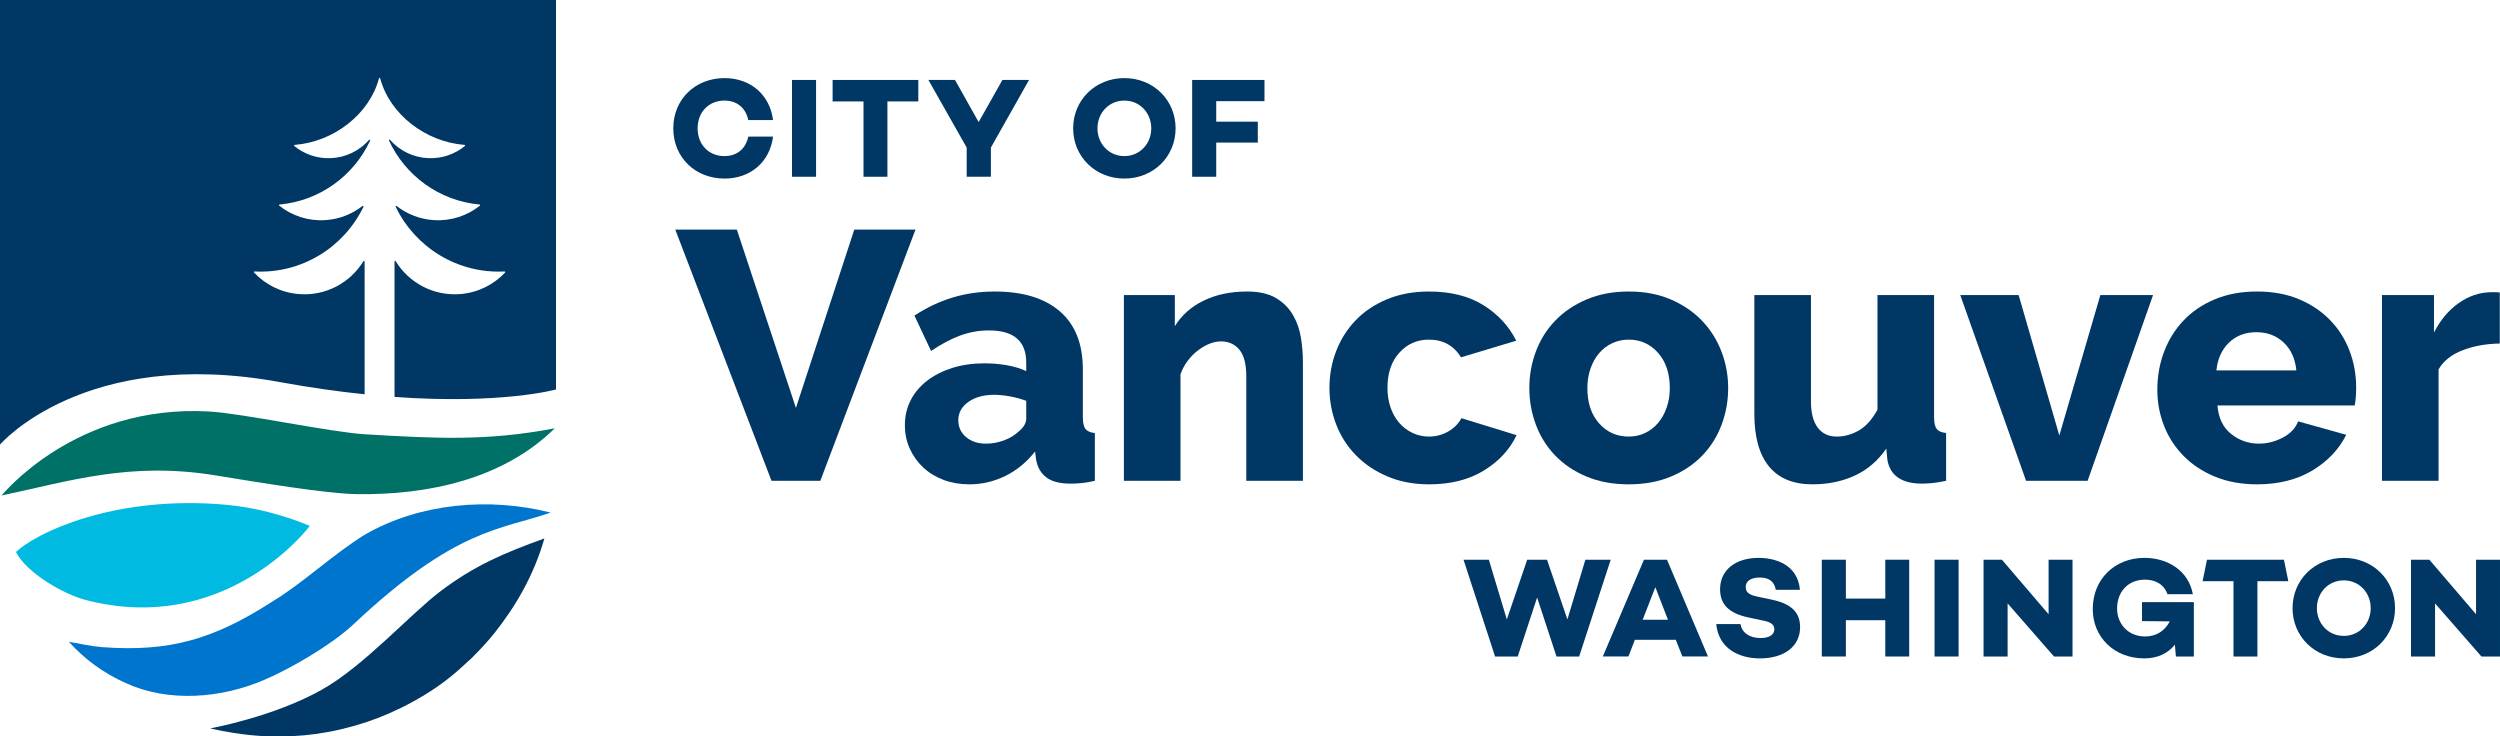<?xml version="1.0" encoding="UTF-8"?>
<svg id="a" data-name="Layer 1" xmlns="http://www.w3.org/2000/svg" width="15in" height="4.419in" viewBox="0 0 1080 318.154">
  <g>
    <path d="m240.19,0H.003v192.052s36.272-42.448,120.786-27.017c13.365,2.44,25.589,4.135,36.723,5.29v-57.368c0-.276-.353-.37-.497-.135-5.711,9.327-16.343,15.172-27.986,14.206-7.664-.636-14.407-4.114-19.292-9.306-.167-.177-.026-.466.217-.454,20.379,1.058,38.662-10.464,47.053-27.949.125-.26-.193-.507-.421-.329-4.478,3.503-10.026,5.732-16.13,6.103-7.455.452-14.419-1.952-19.838-6.262-.191-.152-.092-.459.15-.481,17.565-1.619,32.148-12.58,39.128-27.639.133-.286-.234-.528-.443-.292-4.067,4.608-9.929,7.619-16.554,7.9-5.962.253-11.495-1.751-15.781-5.249-.188-.154-.086-.459.156-.477,16.813-1.294,32.307-13.18,36.453-28.764.073-.273.436-.273.509,0,4.145,15.584,19.627,27.469,36.44,28.764.242.019.345.323.156.477-4.286,3.498-9.819,5.502-15.781,5.249-6.625-.282-12.488-3.292-16.555-7.9-.209-.236-.575.006-.443.292,6.98,15.059,21.564,26.02,39.128,27.639.243.022.341.329.15.481-5.419,4.309-12.383,6.714-19.838,6.262-6.104-.37-11.653-2.6-16.13-6.103-.227-.178-.546.069-.421.329,8.391,17.484,26.674,29.007,47.053,27.949.243-.013.384.277.217.454-4.885,5.192-11.628,8.67-19.292,9.307-11.643.966-22.275-4.878-27.986-14.206-.144-.236-.497-.142-.497.135v58.507c46.344,3.335,69.751-3.221,69.751-3.221V0Z" fill="#003765" stroke-width="0"/>
    <path d="m237.887,221.437c-21.402,7.428-41.006,6.624-85.266,48.339-9.395,8.855-27.917,19.518-38.405,23.884-18.536,8.048-41.437,9.89-59.862,1.432-9.671-4.318-17.921-10.391-24.595-17.848,4.95.845,9.679,1.953,14.367,2.31,29.068,2.212,48.307-3.475,73.161-19.463,13.718-8.251,26.131-20.312,40.264-29.089,23.927-13.809,54.025-16.243,80.336-9.565h0Z" fill="#0075ce" stroke-width="0"/>
    <path d="m90.334,177.758c14.473.822,52.754,8.995,67.365,9.847,29.868,1.742,52.246,3.12,81.972-2.589-22.375,22.063-55.049,28.912-85.621,28.441-13.569-.216-43.64-5.292-61.113-8.123-36.979-5.99-63.067,2.564-92.252,8.722,0,0,31.848-39.581,89.648-36.299Z" fill="#007167" stroke-width="0"/>
    <path d="m6.898,238.497c7.878-7.812,41.956-24.914,90.947-20.423,11.945,1.095,24.221,4.232,35.977,9.094-2.016,2.864-37.638,47.281-96.578,32.082-10.135-2.614-25.757-11.87-30.347-20.752h0Z" fill="#00bae1" stroke-width="0"/>
    <path d="m235.059,232.638c-17.459,6.312-30.031,11.669-44.644,22.669-12.991,9.779-33.415,32.661-51.489,42.69-20.869,11.764-48.15,16.666-48.15,16.666,14.213,3.259,24.487,3.378,24.487,3.378,14.372.619,28.6-1.288,43.196-6.15,12.103-4.031,27.635-11.779,39.544-22.372,1.285-1.143,4.677-4.227,5.882-5.356,3.28-3.312,6.571-6.781,9.506-10.407,9.536-11.991,17.285-25.39,21.778-41.155l-.11.037Z" fill="#003765" stroke-width="0"/>
  </g>
  <g>
    <g>
      <path d="m323.26,59.001h10.697c-1.355,10.82-9.592,18.134-20.965,18.134-12.601,0-22.128-9.097-22.128-21.7s9.527-21.7,22.128-21.7c11.373,0,19.61,7.316,20.965,18.136h-10.697c-1.105-5.226-4.794-8.423-10.329-8.423-6.821,0-11.557,5.042-11.557,11.987s4.736,11.987,11.557,11.987c5.535,0,9.223-3.195,10.329-8.421Z" fill="#003765" stroke-width="0"/>
      <path d="m352.54,34.531v41.819h-10.395v-41.819h10.395Z" fill="#003765" stroke-width="0"/>
      <path d="m396.712,43.817h-13.348v32.534h-10.33v-32.534h-13.348v-9.285h37.025v9.285Z" fill="#003765" stroke-width="0"/>
      <path d="m444.546,34.531l-16.481,29.213v12.607h-10.456v-12.607l-16.543-29.213h11.501l10.21,18.203,10.268-18.203h11.501Z" fill="#003765" stroke-width="0"/>
      <path d="m507.86,55.435c0,12.173-9.527,21.7-22.132,21.7s-22.128-9.527-22.128-21.7,9.527-21.7,22.128-21.7,22.132,9.529,22.132,21.7Zm-10.513,0c0-6.577-4.856-11.987-11.619-11.987s-11.619,5.41-11.619,11.987,4.859,11.987,11.619,11.987,11.619-5.408,11.619-11.987Z" fill="#003765" stroke-width="0"/>
      <path d="m525.41,43.694v8.857h17.956v9.041h-17.956v14.759h-10.395v-41.819h31.242v9.162h-20.847Z" fill="#003765" stroke-width="0"/>
    </g>
    <g>
      <path d="m695.825,241.792l-13.632,41.819h-9.784l-8.376-25.495-8.376,25.495h-9.78l-13.636-41.819h10.945l7.765,25.8,8.803-25.8h8.559l8.807,25.8,7.765-25.8h10.941Z" fill="#003765" stroke-width="0"/>
      <path d="m723.952,276.398h-17.701l-2.767,7.193h-11.065l17.766-41.799h9.956l17.705,41.799h-11.065l-2.829-7.193Zm-3.381-8.666l-5.469-14.076-5.469,14.076h10.939Z" fill="#003765" stroke-width="0"/>
      <path d="m777.582,254.773h-10.457c-.553-3.136-2.458-5.288-6.889-5.288-3.691,0-6.087,1.413-6.087,4.121,0,2.398,1.721,3.443,5.042,4.121l5.845,1.229c7.688,1.599,12.608,4.737,12.608,11.934,0,8.364-6.889,13.529-17.347,13.529-9.409,0-17.896-4.489-18.879-14.822h10.453c.676,3.691,3.813,6.027,8.733,6.027,3.691,0,5.906-1.415,5.906-3.752,0-1.477-.799-3.015-4.428-3.691l-6.889-1.477c-8.241-1.784-12.116-5.534-12.116-12.178,0-8.364,6.767-13.531,16.606-13.531,6.767,0,16.855,2.523,17.9,13.777Z" fill="#003765" stroke-width="0"/>
      <path d="m824.778,241.792v41.811h-10.331v-15.679h-17.031v15.679h-10.393v-41.811h10.393v16.785h17.031v-16.785h10.331Z" fill="#003765" stroke-width="0"/>
      <path d="m846.114,241.792v41.811h-10.393v-41.811h10.393Z" fill="#003765" stroke-width="0"/>
      <path d="m895.326,241.792v41.811h-7.993l-20.045-22.935v22.935h-10.393v-41.811h7.932l20.167,23.55v-23.55h10.331Z" fill="#003765" stroke-width="0"/>
      <path d="m947.739,260.124v23.495h-7.75l-.43-5.106c-3.015,3.691-7.381,5.904-13.226,5.904-13.099,0-22.262-9.286-22.262-21.279,0-13.04,9.593-22.143,22.324-22.143,10.273,0,19.129,5.72,20.914,15.684h-10.949c-1.786-4.858-5.968-6.273-9.72-6.273-7.193,0-12.055,5.106-12.055,12.485,0,6.582,4.739,12.057,12.116,12.057,4.862,0,8.552-2.462,10.641-6.521l-11.993-.123v-8.18h22.389Z" fill="#003765" stroke-width="0"/>
      <path d="m988.556,251.079h-13.351v32.543h-10.332v-32.543h-13.351l1.897-9.288h33.24l1.897,9.288Z" fill="#003765" stroke-width="0"/>
      <path d="m1034.66,262.707c0,12.179-9.532,21.711-22.143,21.711s-22.139-9.532-22.139-21.711,9.532-21.711,22.139-21.711,22.143,9.534,22.143,21.711Zm-10.519,0c0-6.58-4.858-11.993-11.625-11.993s-11.625,5.413-11.625,11.993,4.862,11.993,11.625,11.993,11.625-5.411,11.625-11.993Z" fill="#003765" stroke-width="0"/>
      <path d="m1079.997,241.792v41.831h-7.997l-20.054-22.946v22.946h-10.398v-41.831h7.936l20.177,23.561v-23.561h10.336Z" fill="#003765" stroke-width="0"/>
    </g>
    <g>
      <path d="m318.313,99.18l25.522,77.031,25.22-77.031h26.442l-41.116,108.516h-21.092l-41.572-108.516h26.596Z" fill="#003765" stroke-width="0"/>
      <path d="m418.726,209.225c-3.974,0-7.668-.638-11.078-1.912-3.417-1.272-6.345-3.056-8.789-5.348-2.447-2.292-4.384-4.991-5.81-8.101-1.426-3.106-2.138-6.496-2.138-10.163,0-3.974.841-7.59,2.522-10.853,1.682-3.259,4.049-6.06,7.107-8.406,3.054-2.343,6.672-4.177,10.851-5.501,4.175-1.324,8.81-1.987,13.909-1.987,3.36,0,6.622.282,9.78.841,3.155.561,5.907,1.401,8.253,2.521v-3.667c0-9.272-5.35-13.909-16.051-13.909-4.38,0-8.559.74-12.533,2.217-3.97,1.477-8.153,3.694-12.529,6.647l-7.186-15.283c5.296-3.464,10.801-6.062,16.507-7.795,5.706-1.732,11.771-2.598,18.188-2.598,12.123,0,21.498,2.853,28.123,8.559,6.622,5.708,9.935,14.062,9.935,25.066v20.634c0,2.445.381,4.152,1.146,5.12.762.968,2.113,1.554,4.049,1.757v20.634c-2.142.508-4.078.841-5.806.994-1.735.153-3.313.23-4.739.23-4.585,0-8.052-.895-10.395-2.675-2.343-1.782-3.819-4.305-4.43-7.565l-.46-3.669c-3.568,4.585-7.819,8.101-12.763,10.546-4.941,2.445-10.161,3.669-15.666,3.669Zm7.186-17.578c2.648,0,5.221-.458,7.718-1.374,2.494-.918,4.56-2.14,6.187-3.669,2.343-1.834,3.518-3.769,3.518-5.808v-7.641c-2.142-.816-4.459-1.453-6.956-1.912-2.497-.458-4.811-.688-6.953-.688-4.484,0-8.178,1.02-11.081,3.058-2.903,2.039-4.355,4.687-4.355,7.948,0,2.955,1.121,5.375,3.363,7.258,2.239,1.888,5.091,2.828,8.559,2.828Z" fill="#003765" stroke-width="0"/>
      <path d="m562.854,207.696h-24.455v-45.088c0-5.296-.992-9.143-2.979-11.539-1.987-2.391-4.614-3.591-7.873-3.591-1.732,0-3.464.359-5.196,1.071-1.735.713-3.417,1.707-5.045,2.981-1.631,1.276-3.083,2.777-4.355,4.508-1.276,1.734-2.271,3.618-2.982,5.656v46.005h-24.451v-80.24h22.008v13.449c2.954-4.788,7.129-8.482,12.533-11.081,5.397-2.598,11.617-3.897,18.645-3.897,5.196,0,9.374.943,12.533,2.828,3.158,1.886,5.602,4.332,7.337,7.335,1.732,3.007,2.878,6.293,3.439,9.86.561,3.566.841,7.03.841,10.391v51.355Z" fill="#003765" stroke-width="0"/>
      <path d="m574.319,167.5c0-5.503.967-10.776,2.903-15.819,1.933-5.045,4.739-9.477,8.408-13.298,3.665-3.819,8.174-6.85,13.525-9.092,5.35-2.24,11.437-3.363,18.264-3.363,9.27,0,17.067,1.964,23.384,5.884,6.317,3.924,11.056,9.044,14.214,15.361l-23.844,7.184c-3.158-5.095-7.793-7.643-13.905-7.643-5.099,0-9.349,1.886-12.763,5.656-3.417,3.769-5.12,8.814-5.12,15.131,0,3.158.456,6.036,1.376,8.634.916,2.6,2.188,4.815,3.819,6.649,1.628,1.834,3.539,3.263,5.731,4.279,2.192,1.02,4.509,1.529,6.956,1.529,3.054,0,5.857-.738,8.404-2.217,2.548-1.475,4.434-3.387,5.656-5.731l23.844,7.337c-2.957,6.216-7.668,11.309-14.139,15.283-6.471,3.974-14.344,5.961-23.614,5.961-6.723,0-12.763-1.146-18.109-3.439-5.35-2.294-9.885-5.35-13.604-9.171-3.722-3.821-6.55-8.253-8.483-13.296-1.937-5.045-2.903-10.318-2.903-15.819Z" fill="#003765" stroke-width="0"/>
      <path d="m703.622,209.225c-6.831,0-12.917-1.123-18.264-3.363-5.35-2.24-9.86-5.273-13.528-9.094-3.669-3.821-6.446-8.253-8.329-13.296-1.886-5.043-2.828-10.316-2.828-15.819s.941-10.776,2.828-15.819c1.883-5.045,4.66-9.477,8.329-13.298,3.669-3.819,8.178-6.877,13.528-9.17,5.347-2.292,11.433-3.439,18.264-3.439s12.889,1.146,18.185,3.439c5.3,2.292,9.784,5.35,13.453,9.17,3.669,3.821,6.468,8.253,8.404,13.298,1.937,5.043,2.903,10.316,2.903,15.819s-.941,10.776-2.828,15.819c-1.886,5.043-4.66,9.475-8.329,13.296-3.669,3.821-8.174,6.854-13.525,9.094-5.35,2.24-11.441,3.363-18.264,3.363Zm-17.883-41.572c0,6.319,1.682,11.387,5.045,15.208,3.36,3.819,7.639,5.731,12.838,5.731,2.544,0,4.89-.508,7.028-1.529,2.142-1.017,3.999-2.445,5.58-4.279,1.577-1.834,2.828-4.049,3.744-6.649.916-2.598,1.376-5.426,1.376-8.482,0-6.317-1.682-11.387-5.045-15.208-3.363-3.821-7.592-5.731-12.684-5.731-2.551,0-4.919.51-7.107,1.529-2.192,1.019-4.078,2.445-5.656,4.279-1.581,1.834-2.828,4.049-3.744,6.647-.92,2.6-1.376,5.426-1.376,8.483Z" fill="#003765" stroke-width="0"/>
      <path d="m782.944,209.225c-8.253,0-14.498-2.573-18.724-7.718-4.229-5.145-6.342-12.711-6.342-22.698v-51.353h24.455v46.005c0,4.89.967,8.634,2.903,11.234,1.933,2.598,4.685,3.897,8.253,3.897,3.259,0,6.417-.864,9.475-2.598,3.058-1.732,5.756-4.739,8.103-9.019v-49.519h24.451v52.729c0,2.445.384,4.152,1.146,5.12.765.968,2.116,1.554,4.053,1.757v20.634c-2.346.508-4.333.841-5.961.994-1.631.153-3.112.23-4.434.23-8.764,0-13.754-3.413-14.976-10.24l-.46-4.892c-3.669,5.3-8.228,9.197-13.679,11.692-5.451,2.497-11.541,3.746-18.264,3.746Z" fill="#003765" stroke-width="0"/>
      <path d="m875.255,207.696l-28.425-80.24h25.217l17.578,60.677,17.728-60.677h22.773l-28.274,80.24h-26.596Z" fill="#003765" stroke-width="0"/>
      <path d="m975.061,209.225c-6.723,0-12.763-1.096-18.109-3.286-5.35-2.19-9.885-5.171-13.604-8.942-3.722-3.769-6.55-8.124-8.483-13.068-1.937-4.941-2.903-10.111-2.903-15.513,0-5.808.967-11.284,2.903-16.43,1.933-5.144,4.739-9.653,8.408-13.526,3.665-3.872,8.174-6.928,13.525-9.17,5.35-2.24,11.437-3.363,18.264-3.363s12.889,1.123,18.188,3.363c5.296,2.242,9.78,5.273,13.449,9.092,3.669,3.821,6.442,8.23,8.329,13.221,1.886,4.994,2.828,10.24,2.828,15.743,0,1.428-.05,2.828-.151,4.202-.104,1.376-.255,2.574-.46,3.591h-59.301c.406,5.402,2.368,9.504,5.886,12.305,3.514,2.803,7.513,4.202,11.997,4.202,3.564,0,7.003-.864,10.316-2.598,3.309-1.732,5.526-4.075,6.647-7.03l20.786,5.808c-3.158,6.319-8.049,11.462-14.671,15.436-6.626,3.974-14.574,5.961-23.844,5.961Zm16.967-49.215c-.514-5.093-2.346-9.118-5.505-12.075-3.158-2.954-7.082-4.432-11.767-4.432-4.79,0-8.738,1.506-11.843,4.509-3.112,3.007-4.919,7.007-5.429,11.997h34.544Z" fill="#003765" stroke-width="0"/>
      <path d="m1079.905,148.395c-5.911.102-11.261,1.069-16.047,2.903-4.79,1.834-8.253,4.585-10.395,8.253v48.144h-24.451v-80.24h22.464v16.2c2.752-5.399,6.292-9.628,10.625-12.686,4.33-3.056,8.94-4.635,13.83-4.738h2.447c.507,0,1.017.052,1.527.153v22.01Z" fill="#003765" stroke-width="0"/>
    </g>
  </g>
</svg>